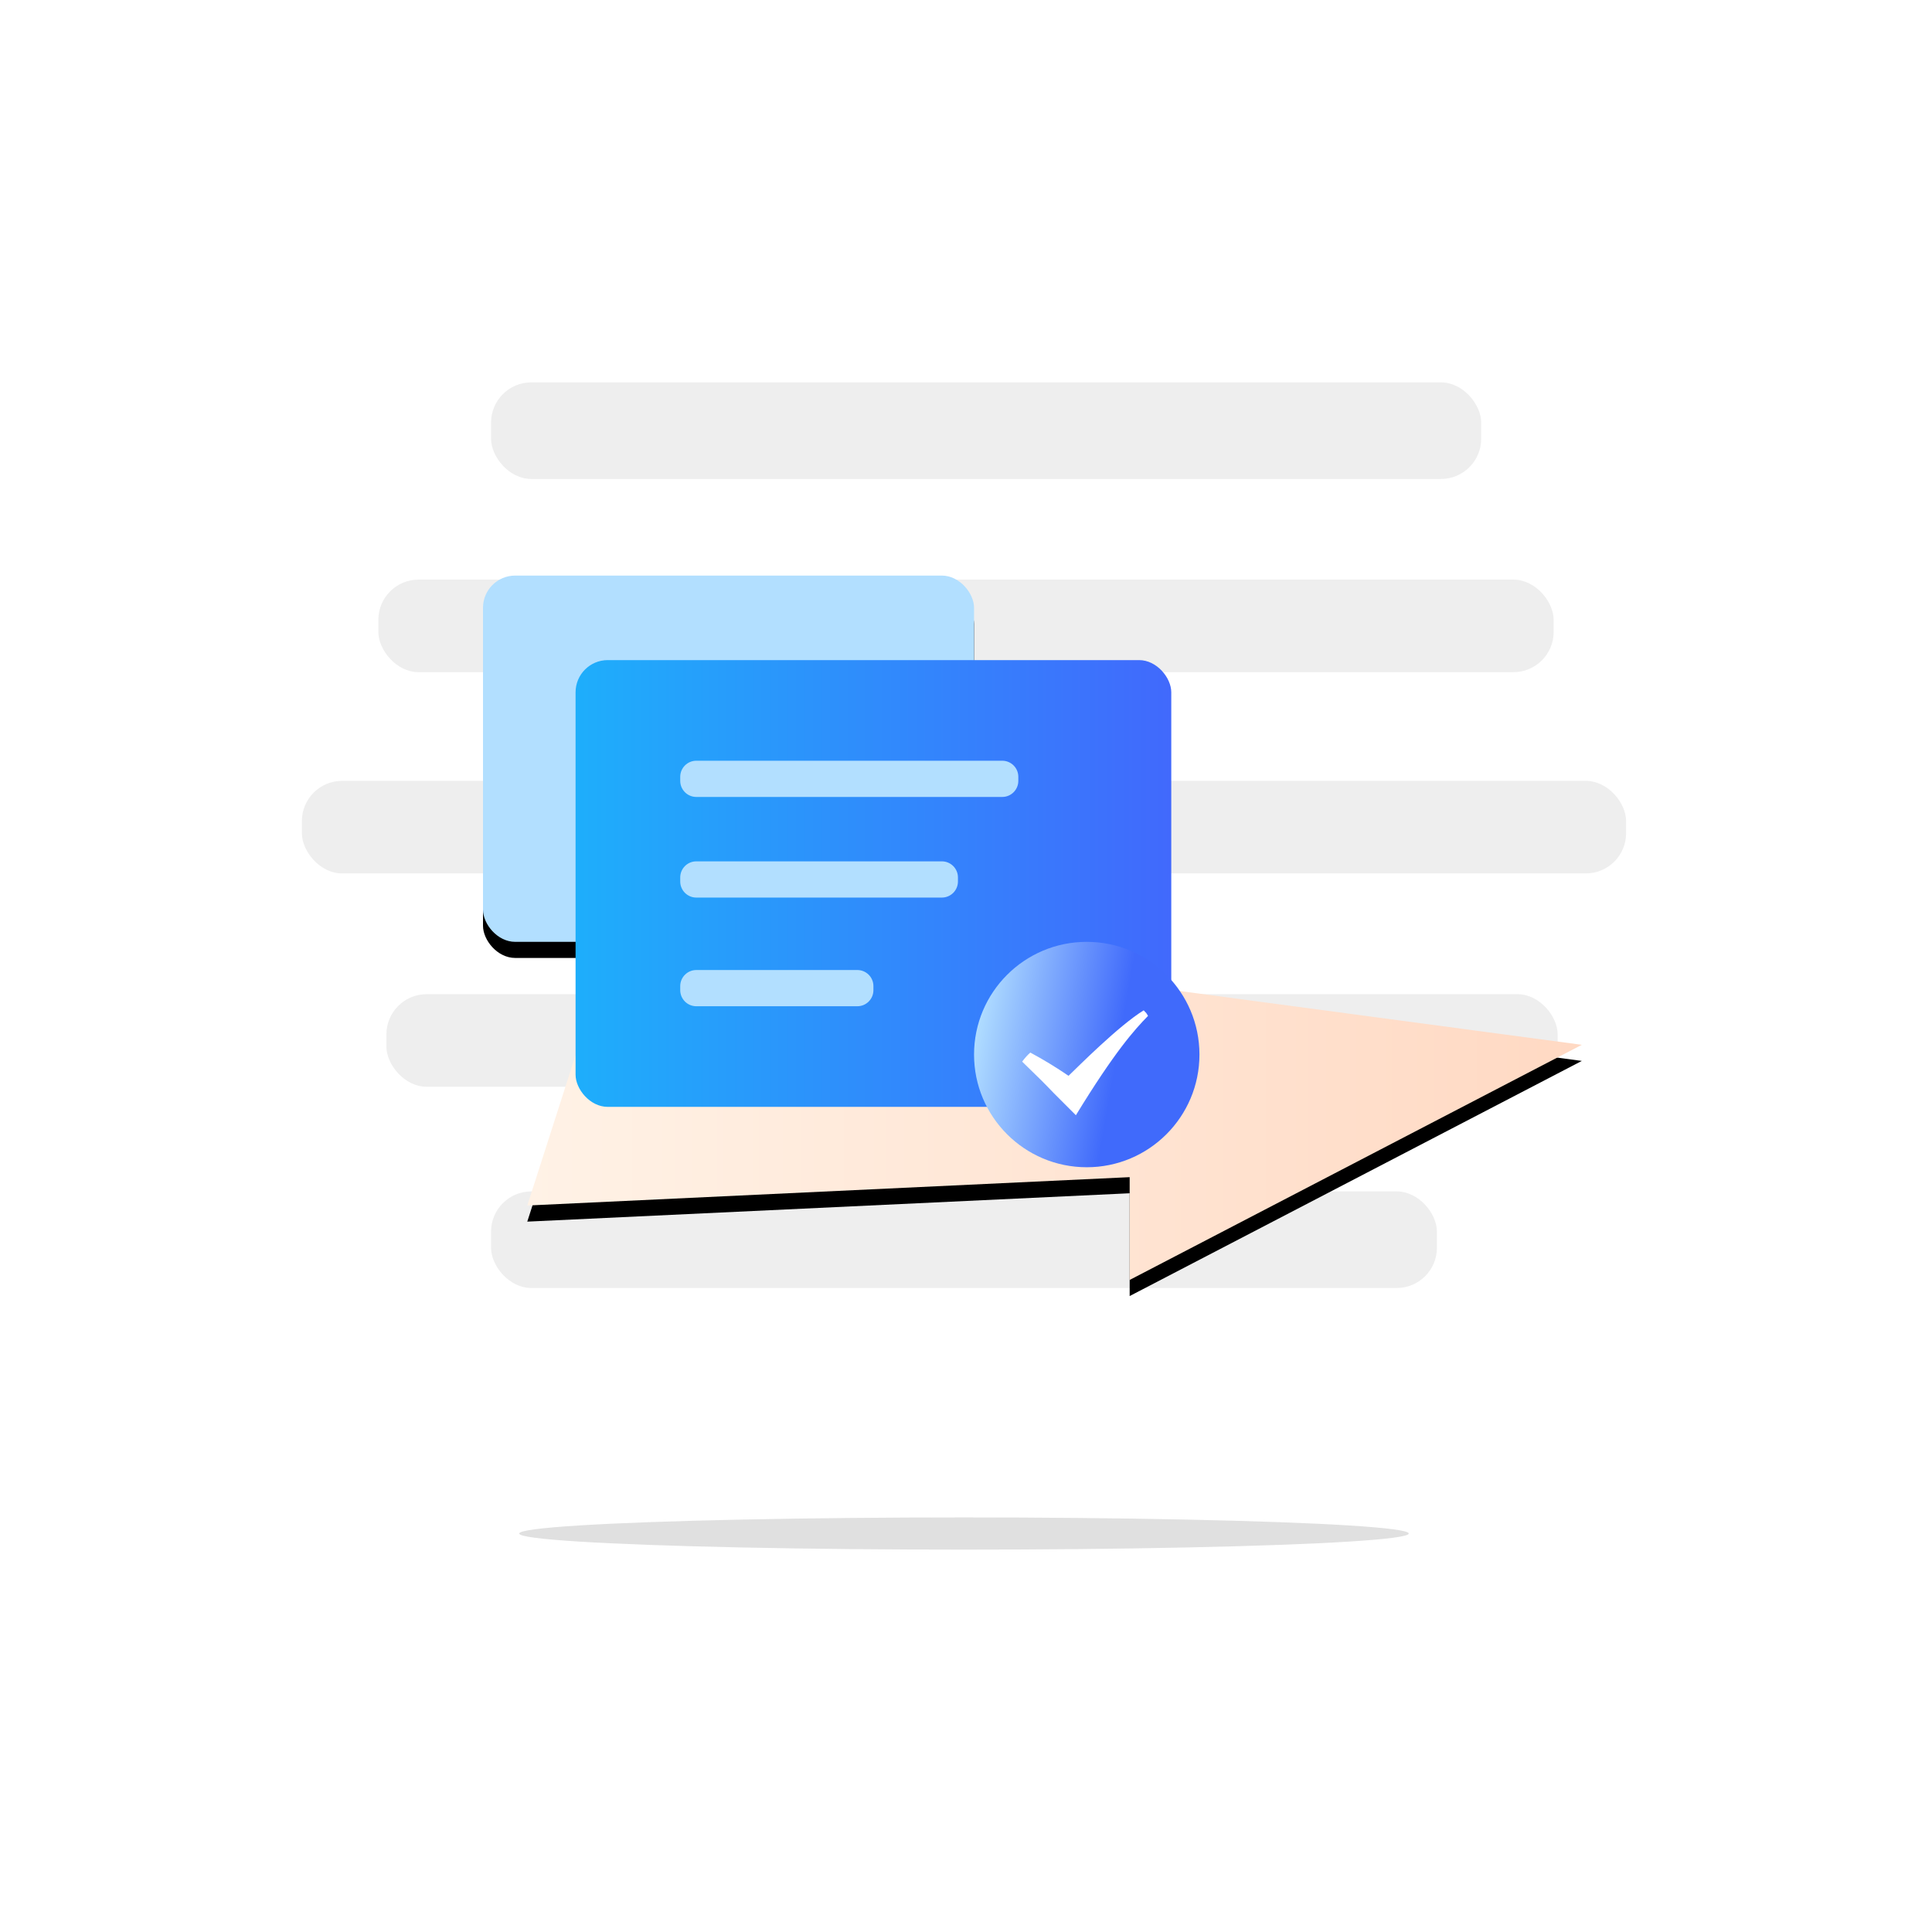 <?xml version="1.0" encoding="UTF-8"?>
<svg width="480px" height="480px" viewBox="0 0 480 480" version="1.1" xmlns="http://www.w3.org/2000/svg" xmlns:xlink="http://www.w3.org/1999/xlink">
    <!-- Generator: Sketch 57.1 (83088) - https://sketch.com -->
    <title>画板@3x</title>
    <desc>Created with Sketch.</desc>
    <defs>
        <filter x="-10.9%" y="-300.0%" width="121.7%" height="700.0%" filterUnits="objectBoundingBox" id="filter-1">
            <feGaussianBlur stdDeviation="8" in="SourceGraphic"></feGaussianBlur>
        </filter>
        <linearGradient x1="0%" y1="50%" x2="100%" y2="50%" id="linearGradient-2">
            <stop stop-color="#FFF2E6" offset="0%"></stop>
            <stop stop-color="#FFD9C3" offset="100%"></stop>
        </linearGradient>
        <polygon id="path-3" points="215.091 150.814 318 164.582 205.662 223 205.662 197.462 56 204.51 78.009 136 205.662 164.582"></polygon>
        <filter x="-6.5%" y="-14.9%" width="113.0%" height="139.1%" filterUnits="objectBoundingBox" id="filter-4">
            <feOffset dx="0" dy="4" in="SourceAlpha" result="shadowOffsetOuter1"></feOffset>
            <feGaussianBlur stdDeviation="5" in="shadowOffsetOuter1" result="shadowBlurOuter1"></feGaussianBlur>
            <feColorMatrix values="0 0 0 0 0   0 0 0 0 0   0 0 0 0 0  0 0 0 0.123 0" type="matrix" in="shadowBlurOuter1"></feColorMatrix>
        </filter>
        <rect id="path-5" x="45" y="48" width="122" height="91" rx="8"></rect>
        <filter x="-6.6%" y="-4.4%" width="113.1%" height="117.6%" filterUnits="objectBoundingBox" id="filter-6">
            <feOffset dx="0" dy="4" in="SourceAlpha" result="shadowOffsetOuter1"></feOffset>
            <feGaussianBlur stdDeviation="2" in="shadowOffsetOuter1" result="shadowBlurOuter1"></feGaussianBlur>
            <feColorMatrix values="0 0 0 0 0.592   0 0 0 0 0.757   0 0 0 0 0.965  0 0 0 1 0" type="matrix" in="shadowBlurOuter1"></feColorMatrix>
        </filter>
        <linearGradient x1="0%" y1="100%" x2="100%" y2="100%" id="linearGradient-7">
            <stop stop-color="#1EAEFB" offset="0%"></stop>
            <stop stop-color="#4169FC" offset="100%"></stop>
        </linearGradient>
        <linearGradient x1="0%" y1="38.836%" x2="63.617%" y2="50%" id="linearGradient-8">
            <stop stop-color="#B2DFFF" offset="0%"></stop>
            <stop stop-color="#406AFB" offset="100%"></stop>
        </linearGradient>
    </defs>
    <g id="画板" stroke="none" stroke-width="1" fill="none" fill-rule="evenodd">
        <g id="缺省/提交成功" transform="translate(75, 95)">
            <g id="编组">
                <g id="编组-2">
                    <rect id="矩形" fill="#EEEEEE" x="47" y="0" width="246" height="24" rx="10"></rect>
                    <rect id="矩形备份" fill="#EEEEEE" x="19" y="49" width="292" height="23" rx="10"></rect>
                    <rect id="矩形备份-2" fill="#EEEEEE" x="21" y="152" width="291" height="23" rx="10"></rect>
                    <rect id="矩形备份-3" fill="#EEEEEE" x="0" y="99" width="329" height="23" rx="10"></rect>
                    <rect id="矩形备份-5" fill="#EEEEEE" x="47" y="201" width="235" height="24" rx="10"></rect>
                    <ellipse id="椭圆形" fill="#3D3D3D" opacity="0.4" filter="url(#filter-1)" cx="164.5" cy="286" rx="110.5" ry="4"></ellipse>
                </g>
                <g id="路径-6">
                    <use fill="black" fill-opacity="1" filter="url(#filter-4)" xlink:href="#path-3"></use>
                    <use fill="url(#linearGradient-2)" fill-rule="evenodd" xlink:href="#path-3"></use>
                </g>
                <g id="矩形备份-4">
                    <use fill="black" fill-opacity="1" filter="url(#filter-6)" xlink:href="#path-5"></use>
                    <use fill="#B2DFFF" fill-rule="evenodd" xlink:href="#path-5"></use>
                </g>
                <rect id="矩形" fill="url(#linearGradient-7)" x="68" y="69" width="148" height="111" rx="8"></rect>
                <circle id="椭圆形" fill="url(#linearGradient-8)" cx="195" cy="167" r="28"></circle>
                <path d="M138,146 C140.209,146 142,147.791 142,150 L142,151 C142,153.209 140.209,155 138,155 L98,155 C95.791,155 94,153.209 94,151 L94,150 C94,147.791 95.791,146 98,146 L138,146 Z M159,119 C161.209,119 163,120.791 163,123 L163,124 C163,126.209 161.209,128 159,128 L98,128 C95.791,128 94,126.209 94,124 L94,123 C94,120.791 95.791,119 98,119 L159,119 Z M174,94 C176.209,94 178,95.791 178,98 L178,99 C178,101.209 176.209,103 174,103 L98,103 C95.791,103 94,101.209 94,99 L94,98 C94,95.791 95.791,94 98,94 L174,94 Z" id="形状结合" fill="#B2DFFF"></path>
                <path d="M180.979,166.508 C184.192,168.228 187.357,170.153 190.474,172.283 C192.805,170.053 202.94,159.834 209.148,156.016 C209.984,156.973 209.458,156.144 210.228,157.393 C206.907,160.779 201.941,166.292 192.3,182.077 C180.956,170.803 189.235,178.775 178.952,168.756 C179.648,167.822 180.323,167.073 180.979,166.508 Z" id="路径" fill="#FFFFFF"></path>
            </g>
        </g>
    </g>
</svg>